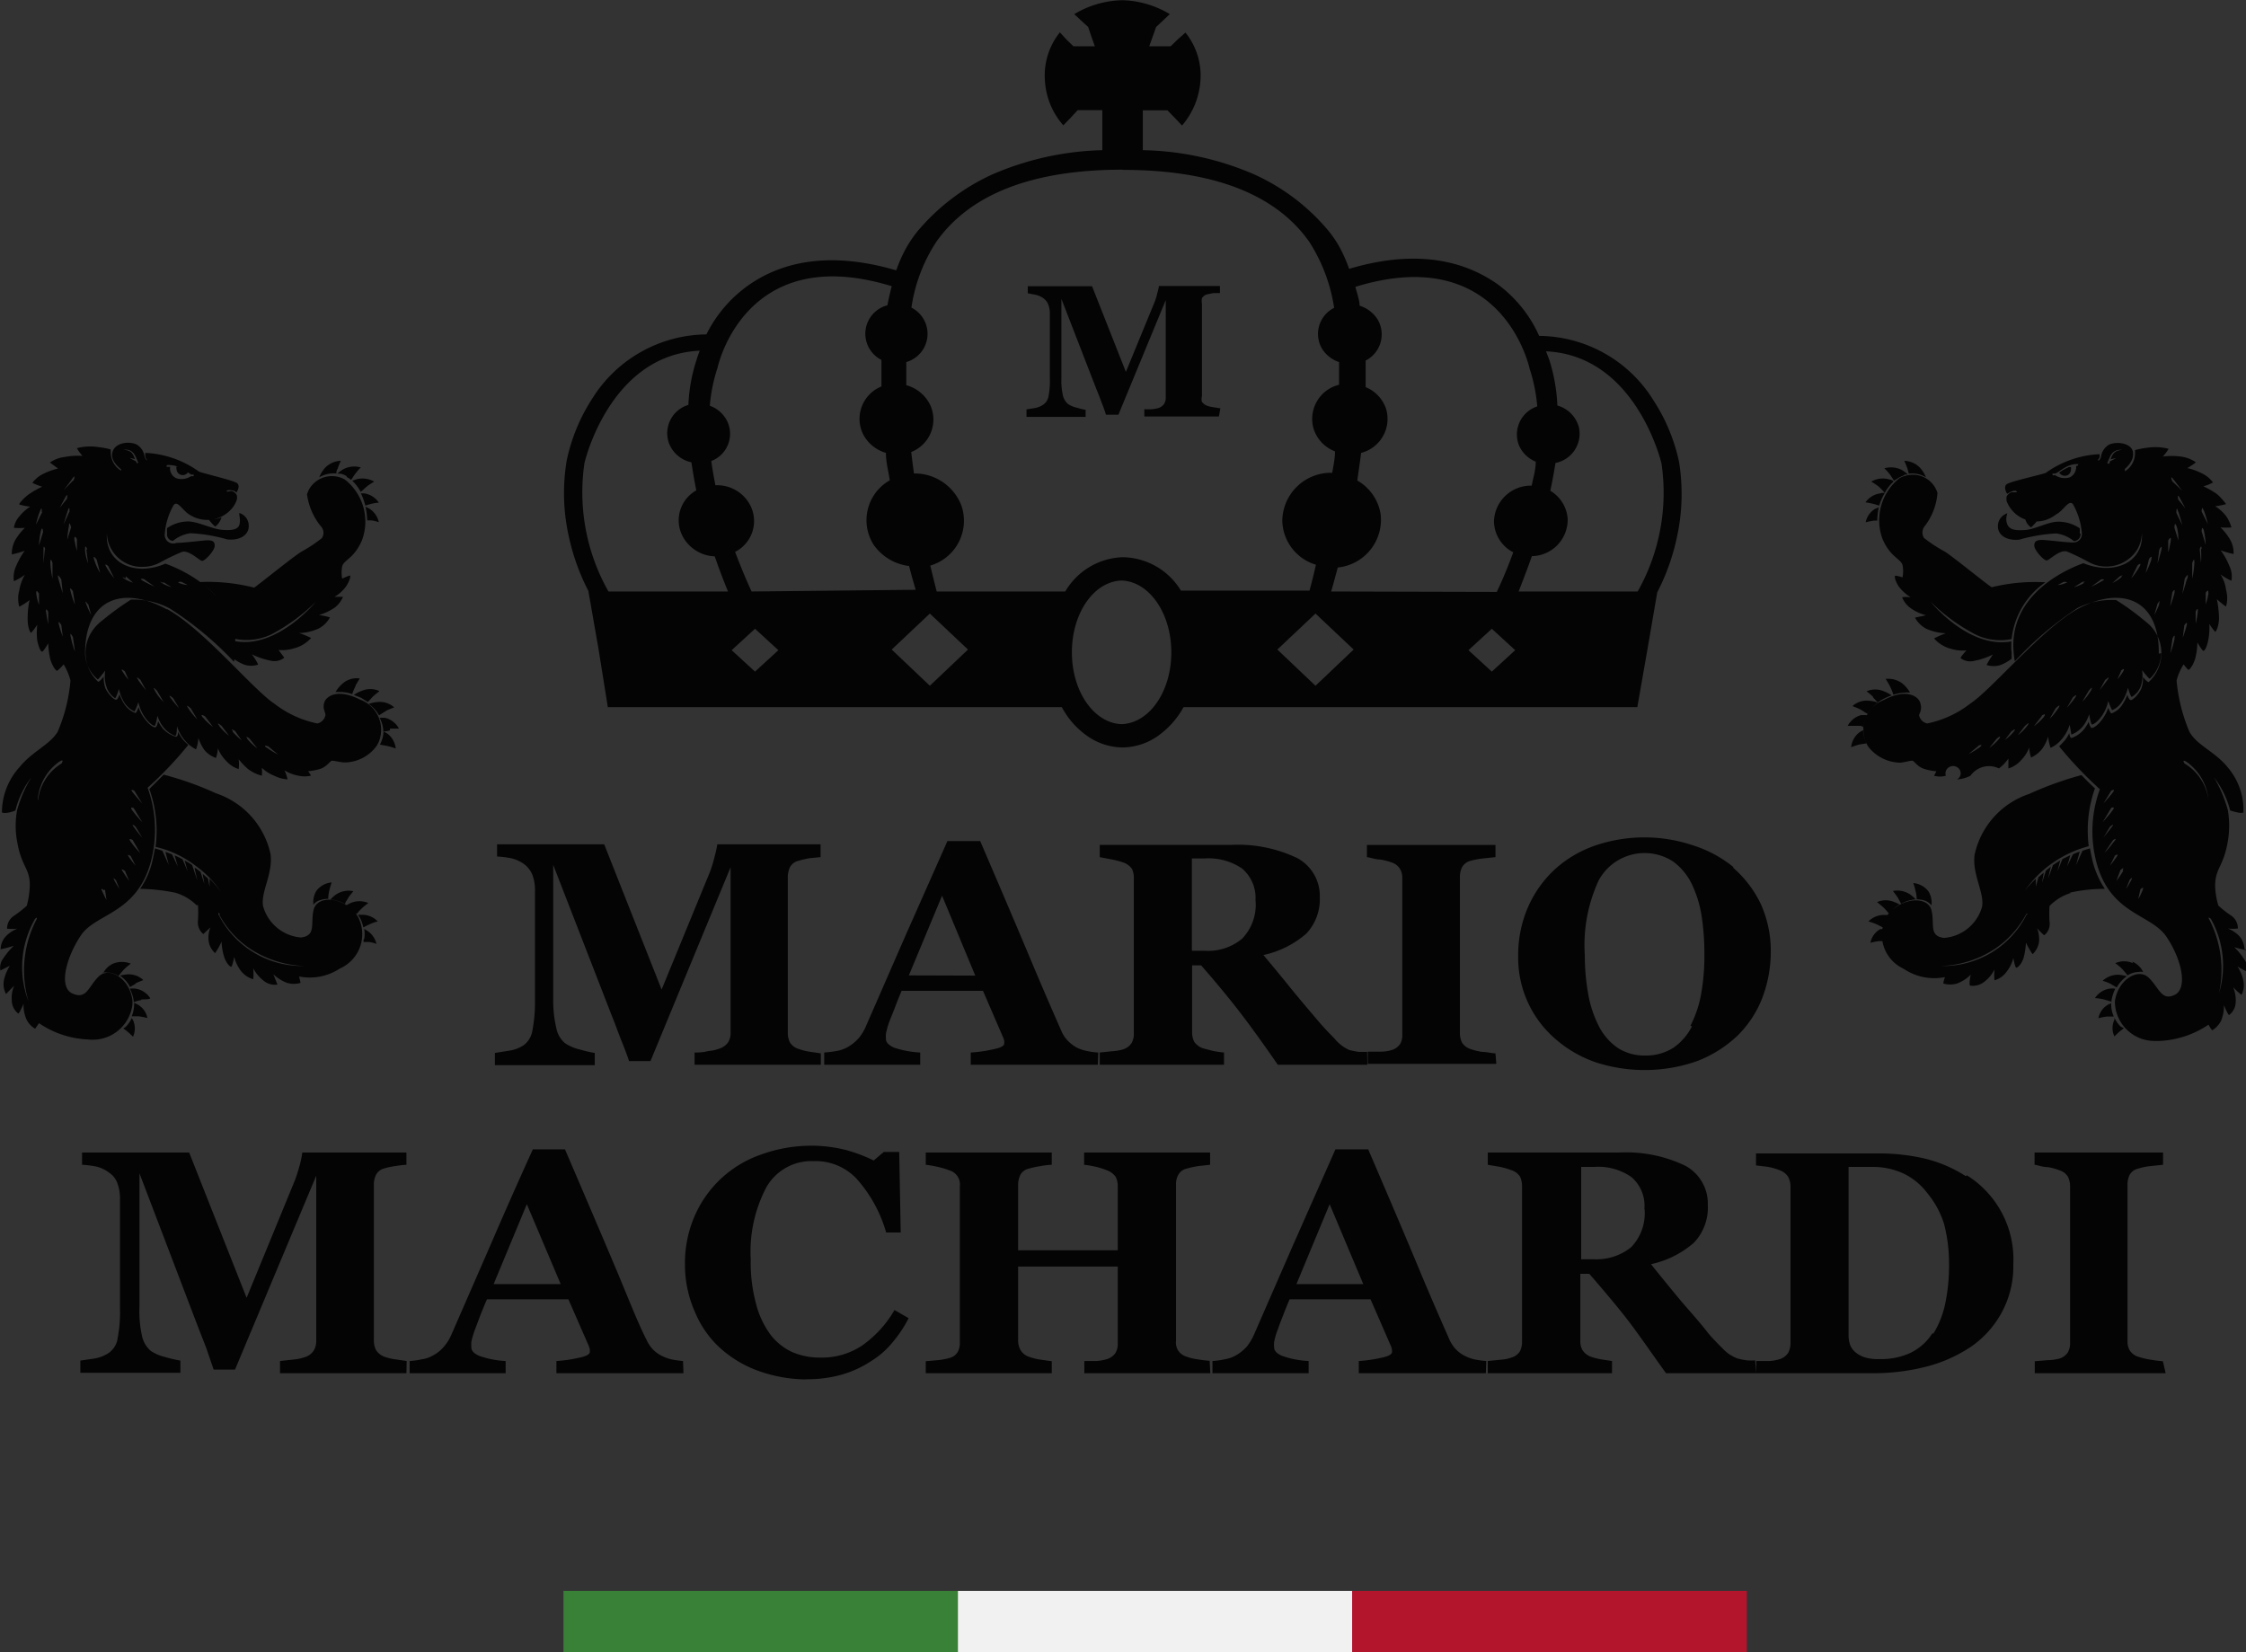 <svg xmlns="http://www.w3.org/2000/svg" viewBox="0 0 104.83 77.13">
  <rect x="0" y="0" width="104.83" height="77.13" fill="#333333" stroke="none"/>
  <title>logo</title>
  <g>
    <path d="M44.76,77.12H26.33V74.25H44.76Z" transform="translate(-0.03 0.01)" style="fill: #388137;fill-rule: evenodd"/>
    <path d="M63.16,77.12H44.74V74.25H63.16Z" transform="translate(-0.03 0.01)" style="fill: #f1f1f1;fill-rule: evenodd"/>
    <path d="M81.56,77.12H63.14V74.25H81.56Z" transform="translate(-0.03 0.01)" style="fill: #b2152c;fill-rule: evenodd"/>
  </g>
  <path d="M56.92,19.43H53.44v-.34a3.29,3.29,0,0,0,.38,0,1.59,1.59,0,0,0,.3-.06.55.55,0,0,0,.24-.18.54.54,0,0,0,.08-.28V14l-2.21,5.35h-.58a5.26,5.26,0,0,0-.2-.56c-.1-.28-.19-.5-.26-.67l-1.62-4.18v3.7a3.17,3.17,0,0,0,.07.81.76.76,0,0,0,.24.4,1.23,1.23,0,0,0,.41.17,2.73,2.73,0,0,0,.41.1v.33H47.94V19.1l.37-.06a1,1,0,0,0,.41-.16.58.58,0,0,0,.25-.4,3.69,3.69,0,0,0,.06-.81v-3a1.2,1.2,0,0,0-.07-.46.68.68,0,0,0-.22-.29,1,1,0,0,0-.37-.17L48,13.68v-.33h3l1.58,4,1.34-3.26a3.06,3.06,0,0,0,.13-.43,1.83,1.83,0,0,0,.07-.32h2.85v.33l-.3,0-.3.06a.4.4,0,0,0-.24.18.75.75,0,0,0,0,.26v4.32a.48.48,0,0,0,0,.26.55.55,0,0,0,.24.18,1.46,1.46,0,0,0,.3.07l.32.05Zm33,2.84a1.34,1.34,0,0,0-.27-.44,1.06,1.06,0,0,0-.74-.33s.09.19.15.37l.06.23a1.24,1.24,0,0,1,.8.17Zm-1-.13.16,0a1.86,1.86,0,0,0-.28-.21,1.11,1.11,0,0,0-.82-.08,2.63,2.63,0,0,1,.27.3c.06.09.13.19.18.28l.21-.13a1.43,1.43,0,0,1,.28-.13Zm-.53.29a.86.86,0,0,0-.21-.07,1.08,1.08,0,0,0-.81.11s.19.11.34.23A2.16,2.16,0,0,1,88,23a1.85,1.85,0,0,1,.4-.52Zm-.6.59a1,1,0,0,0-.69.42,4,4,0,0,1,.41.08l.23.07A2.86,2.86,0,0,1,88,23h-.16Zm-.22.71a.94.94,0,0,0-.46.64,3.07,3.07,0,0,1,.41-.08l.13,0a3.27,3.27,0,0,1,.07-.62l-.16.07Zm.32,19.63-.1,0a.93.93,0,0,0-.46.64s.2-.06.4-.08l.19,0a.43.43,0,0,1,0-.11,1.55,1.55,0,0,1,0-.48Zm.27-.66H88a1,1,0,0,0-.76.3s.21.06.39.14l.28.14a1.53,1.53,0,0,1,.25-.57Zm.54-.48a1.15,1.15,0,0,0-.25-.12,1,1,0,0,0-.81,0s.17.13.31.26a2.91,2.91,0,0,1,.24.27l0,0a2.21,2.21,0,0,1,.46-.4Zm.75-.24a1.55,1.55,0,0,0-.27-.24,1.07,1.07,0,0,0-.8-.16,3.7,3.7,0,0,1,.24.33c.06.11.11.2.14.27a1.64,1.64,0,0,1,.69-.21Zm.73.26a1,1,0,0,0-.14-.64,1,1,0,0,0-.71-.39,3.14,3.14,0,0,1,.11.38,1.58,1.58,0,0,1,.05.38,1.34,1.34,0,0,1,.35.05.69.69,0,0,1,.33.22Zm6.45-.58a7.49,7.49,0,0,1,1.64-.18,4.21,4.21,0,0,1-.54-1.18c-.06-.23-.11-.47-.15-.71l-.35.11-.3.67.17-.63a2.69,2.69,0,0,0-.32.13l-.27.56.15-.52-.37.18-.23.57.13-.51-.34.22-.23.64.13-.57,0,0-.23.19-.18.57.08-.48-.25.22-.12.44,0-.37a4.86,4.86,0,0,0-.53.58,5.29,5.29,0,0,1,3-2.1,5.89,5.89,0,0,1,.29-2.7c-.09-.08-.32-.3-.63-.62a15.75,15.75,0,0,0-2.44.88,3.85,3.85,0,0,0-2.55,2.85c-.11.93.47,1.76.35,2.42a2,2,0,0,1-1.77,1.45c-.73-.08-.43-.66-.59-1.29s-1.26-.65-2,.15a1.74,1.74,0,0,0,.53,2.49l.2.11a2.55,2.55,0,0,0,1.9.37s-.1.28-.07.3a1.12,1.12,0,0,0,.63,0,1.8,1.8,0,0,0,.64-.41S91.9,46,92,46a.87.87,0,0,0,.68-.21,1.55,1.55,0,0,0,.44-.55,2.9,2.9,0,0,0,0,.51,1.07,1.07,0,0,0,.58-.42,1.7,1.7,0,0,0,.3-.62s.08.45.14.45.24-.15.34-.46a3.49,3.49,0,0,0,.11-.71,3.6,3.6,0,0,0,.31.54,1,1,0,0,0,.3-.57,1.42,1.42,0,0,0-.09-.64s.3.33.34.32a.67.67,0,0,0,.24-.63,6,6,0,0,1,0-.73,2.37,2.37,0,0,1,1-.61Zm-2,1a4.35,4.35,0,0,1-4,2.42,4.84,4.84,0,0,0,2.51-.8,4.54,4.54,0,0,0,1.44-1.58c.08-.15.08,0,.08,0Zm10.16,1.63a1,1,0,0,0-.23-.59,1.49,1.49,0,0,0-.55-.37,1.87,1.87,0,0,0,.47,0,.71.71,0,0,0-.31-.6,4.61,4.61,0,0,1-.6-.47,3.53,3.53,0,0,1-.15-.91c0-.85.39-.89.59-2.08a4.32,4.32,0,0,0,0-1.48,6.47,6.47,0,0,0-.64-1.51,4.24,4.24,0,0,1,.75,1.54c.18.06.53.16.62.09A3.06,3.06,0,0,0,104,35.8c-.6-.74-1.41-1-1.78-1.65a8,8,0,0,1-.6-2.39,2.58,2.58,0,0,1,.33-.76,1.78,1.78,0,0,0,.22.26c.06,0,.23-.23.32-.53a3.22,3.22,0,0,0,.1-.75s.22.38.28.39.16-.16.23-.51a3.16,3.16,0,0,0,.05-.75,2.07,2.07,0,0,0,.28.38s.17-.21.17-.67a4.93,4.93,0,0,0-.1-.86s.4.36.43.33a1.4,1.4,0,0,0,0-.76,1.78,1.78,0,0,0-.26-.73,2.62,2.62,0,0,0,.51.3,1.13,1.13,0,0,0-.1-.7,3.2,3.2,0,0,0-.4-.72,4.5,4.5,0,0,0,.6.17,1.24,1.24,0,0,0-.15-.65,2.61,2.61,0,0,0-.46-.59,4.36,4.36,0,0,0,.51,0s-.07-.28-.25-.53a1.87,1.87,0,0,0-.51-.46,2.88,2.88,0,0,0,.51-.1s-.27-.37-.5-.52a4.4,4.4,0,0,0-.56-.31,1.92,1.92,0,0,0,.45-.18,1.4,1.4,0,0,0-.55-.44,2.78,2.78,0,0,0-.65-.23s.41-.24.39-.28a1.61,1.61,0,0,0-.7-.26,3.31,3.31,0,0,0-.83,0,2.42,2.42,0,0,0,.27-.36,2.48,2.48,0,0,0-1-.05,3.82,3.82,0,0,0-.57.11l0,.1a1,1,0,0,1-.47.89l0-.09L98,21.48l-.07,0a.65.65,0,0,0,.1-.15.43.43,0,0,0,0,0,1,1,0,0,1,0-.14,4.66,4.66,0,0,0-2.51.87c-.14.07-1.6.39-1.81.52s0,.46,0,.46.45-.27.45-.07c0,0-.14,0-.24,0a.39.39,0,0,0-.23.19.62.62,0,0,0,0,.23,1.48,1.48,0,0,0,1.86.86A1.66,1.66,0,0,0,96,24c.35-.18.58-.7.78-.48a3.26,3.26,0,0,1,.42,1.38.39.39,0,0,1-.37.41h-.08c-.26,0-.88-.08-1.27-.11s-.51.05-.5.27.46.71.59.68.6-.51.92-.42a10.16,10.16,0,0,1,1,.48,1.71,1.71,0,0,0,2.27-.53,1.62,1.62,0,0,0,.24-.8c.1,1.31-1.23,2-2.73,1.4-.79.28-3.45,1.45-3.26,4.09a4.1,4.1,0,0,0,.06.49A15.7,15.7,0,0,1,97,28.37,3.54,3.54,0,0,1,98.8,28a12,12,0,0,1,1.37,1,1.84,1.84,0,0,1,.29,2.68l-.14.15h0s-.08,0-.27-.24a1.29,1.29,0,0,1-.08.55c-.13.28-.39.53-.49.53h0s-.08,0-.16-.25a2,2,0,0,1-.22.44,1,1,0,0,1-.52.43h0s-.05,0-.15-.26a2,2,0,0,1-.26.51c-.21.29-.41.43-.51.43h0s-.08,0-.14-.29a1.86,1.86,0,0,1-.22.35,1.31,1.31,0,0,1-.59.41h0s-.07,0-.1-.23a1.53,1.53,0,0,1-.26.4l-.21.22a18.23,18.23,0,0,0,1.9,2,5.7,5.7,0,0,0-.14,3.49c.67,2.37,2.53,2.33,3.25,3.4s1,2.41.38,2.71-.73-.35-1.22-.81-1.43.1-1.57,1.11a1.85,1.85,0,0,0,1.85,1.85h.23a4.44,4.44,0,0,0,2.29-.76s.15.27.18.26a1.11,1.11,0,0,0,.41-.45,1.8,1.8,0,0,0,.13-.72s.19.46.24.46a.77.77,0,0,0,.31-.61,1.62,1.62,0,0,0-.12-.69,3.39,3.39,0,0,0,.39.36,1,1,0,0,0,.08-.69,1.9,1.9,0,0,0-.27-.64s.4.25.44.22a.66.66,0,0,0-.13-.56,3,3,0,0,0-.46-.56,4.18,4.18,0,0,0,.61.15Zm-2-19.49s0-.32.1-.06a4,4,0,0,1,.09.68Zm.32,2.86a2.65,2.65,0,0,1-.13.54v-.54s.13-.22.12,0Zm-.22-3.85a4.71,4.71,0,0,1,.19.64l-.29-.58s0-.32.09-.06Zm-.13,1.79a4.92,4.92,0,0,1,0,.67l-.06-.64s.08-.29.09,0Zm-.25,2.93s.12-.25.1,0-.1.58-.1.58Zm-.16-2.26s.11-.34.1,0a4.42,4.42,0,0,1-.1.73ZM97,21.74h-.07a.53.53,0,0,1-.29.53.8.8,0,0,1-.69-.1.27.27,0,0,1-.12,0s0-.07,0-.08a.28.28,0,0,0,.13,0c.07,0,.41-.29.65-.37a1,1,0,0,1,.48-.06s0,0-.06,0Zm-.57,5.47a1.06,1.06,0,0,1-.36.09l.28-.15s.29,0,.08.06Zm.86,0a1.86,1.86,0,0,1-.46.19l.38-.24s.26-.08.07,0Zm.89-.12a5.77,5.77,0,0,1-.55.29l.48-.35s.24,0,.06.06Zm.87-.16a1.88,1.88,0,0,1-.42.27l.33-.3s.24-.12.08,0Zm.84-.49a3.44,3.44,0,0,1-.39.55l.3-.61s.22-.19.09.06ZM98.57,36.9s.22-.12.08.07-.44.52-.44.52Zm0,.8s.2-.08.08.09-.31.39-.48.58Zm-.06.88s.28-.23.06.05l-.36.45Zm.15.62s.26-.17,0,.12a3.72,3.72,0,0,1-.41.48Zm.08.73s.22-.14.08.06-.31.41-.31.41Zm.39.71a4.87,4.87,0,0,1-.32.47L99,40.6s.22-.18.1,0Zm.38.42a4.2,4.2,0,0,1-.25.43l.17-.43s.17-.19.08,0Zm.54.44a2.77,2.77,0,0,1-.22.46l.1-.46s.17-.15.12,0Zm.4-15.41a3.61,3.61,0,0,1-.27.64l.15-.64s.17-.25.11,0Zm.36,2.11a4.52,4.52,0,0,1-.23.5l.15-.53s.17-.26.07,0Zm.11-2.57c-.07.28-.19.66-.19.66l.08-.64s.16-.3.1,0Zm.6-1s0-.35.1-.07.08.65.08.65Zm.18-.76c.11.33.19.64.19.64l-.28-.58s0-.39.08-.06Zm.39,5.31q-.07.28-.18.57l.07-.57s.17-.26.11,0Zm0-2.12c-.1.37-.2.65-.2.65L102,27s.22-.37.12,0Zm-.39-3.75s-.08-.33.07-.08l.26.49Zm-.21-.93c.2.28.4.52.4.52l-.47-.44s-.14-.36.06-.08Zm-.26,2.84s.15-.27.12,0a5.05,5.05,0,0,1-.12.56Zm.3,4.57a4.18,4.18,0,0,1-.2.69l.1-.69s.14-.29.09,0Zm0-2.15a4.92,4.92,0,0,1-.21.65l.1-.65s.15-.24.1,0Zm.47,8s-.18-.26.11-.07a2.45,2.45,0,0,1,1,1.77,2.33,2.33,0,0,0-1.1-1.7Zm1.51,11.07a5.15,5.15,0,0,0-.38-3.83c-.06-.13.09,0,.09,0a4.46,4.46,0,0,1,.27,3.79Zm-9.6-16.32a3.53,3.53,0,0,1,0-.46c-2,.36-3.77-1.85-3.77-1.85a8.69,8.69,0,0,0,2.08,1.52,2.62,2.62,0,0,0,1.7.22,3.7,3.7,0,0,1,1.58-2.65A8.54,8.54,0,0,0,93,27.4c-.08,0-1.9-1.5-2.23-1.68a6.64,6.64,0,0,1-.94-.62.48.48,0,0,1,.05-.57A2.9,2.9,0,0,0,90.46,23,1.2,1.2,0,0,0,89,22.19a1.21,1.21,0,0,0-.3.11,2.51,2.51,0,0,0-.8,2.86c.37.85.84.9.93,1.21a1.56,1.56,0,0,1,0,.57s-.32-.1-.35-.07,0,.25.19.52a2.07,2.07,0,0,0,.54.48,1.34,1.34,0,0,0-.4,0,1.13,1.13,0,0,0,.36.48,2.13,2.13,0,0,0,.76.36l-.52.11a1.27,1.27,0,0,0,.53.52,2.42,2.42,0,0,0,.91.21,4.56,4.56,0,0,0-.55.24,1.58,1.58,0,0,0,.81.49,1.84,1.84,0,0,0,.7.07s-.29.32-.27.36a.73.73,0,0,0,.62.13,3.22,3.22,0,0,0,.89-.3,4.94,4.94,0,0,0-.3.49,1.06,1.06,0,0,0,.66,0,2.11,2.11,0,0,0,.51-.29c0-.11,0-.22,0-.34Zm4.67,16.38v-.06a1.9,1.9,0,0,1,.18-.57,1.27,1.27,0,0,0-.28,0,1,1,0,0,0-.67.44,2.41,2.41,0,0,1,.41.06l.34.1Zm1-1.82a1,1,0,0,0-.82,0s.17.12.31.26a3.88,3.88,0,0,1,.26.31,1,1,0,0,1,.51-.16.57.57,0,0,1,.22,0,1,1,0,0,0-.5-.48Zm-.75,1.13a1.55,1.55,0,0,1,.47-.52,2.29,2.29,0,0,0-.36-.07,1.06,1.06,0,0,0-.77.28s.2.06.38.15l.27.16ZM99,47.9a1.6,1.6,0,0,1-.28-.4l0,.09a.89.89,0,0,0,0,.78,3.37,3.37,0,0,1,.3-.28l.14-.1L99,47.9Zm-.41-1.09-.16.07a.94.94,0,0,0-.46.64,2.76,2.76,0,0,1,.4-.08l.32,0a1.32,1.32,0,0,1-.12-.62Zm1-25.71c-.09-.46-.81-.51-1.13-.35a.78.78,0,0,0-.37.58.45.45,0,0,1-.11.17l.39.14.08-.19h0c.12-.28.21-.47.63-.47-.37.07-.43.16-.54.45l.25-.06a1.61,1.61,0,0,1-.28.15c0,.07-.05.13-.06.16l.69.25s.53-.37.44-.84ZM97.1,24.9a2.11,2.11,0,0,0,0-.25,1.79,1.79,0,0,0-1-.31c-.46,0-1.1.36-1.54.39s-.73,0-.84-.26,0-.49,0-.52a.63.63,0,0,0-.44.61c0,.42.42.68,1,.62A7.74,7.74,0,0,1,96,24.89a1.64,1.64,0,0,1,.83.36.33.33,0,0,0,.31-.35Zm-2.56-.72a1.19,1.19,0,0,0,.08.2.66.66,0,0,0,.21.23,3.39,3.39,0,0,0,.31-.34h0a1.4,1.4,0,0,1-.57-.1Zm1.61-2.12a.3.3,0,0,0,.4.1.29.29,0,0,0,.14-.24.33.33,0,0,0,0-.13H96.6a2.59,2.59,0,0,0-.46.26ZM88.4,32.42a2,2,0,0,1,.55-.1.91.91,0,0,1,.23,0,1.57,1.57,0,0,0-.35-.42,1.1,1.1,0,0,0-.79-.22,3.77,3.77,0,0,1,.2.34,2.75,2.75,0,0,1,.15.36Zm-.94.13.21.23a2.07,2.07,0,0,1,.32-.19,2.33,2.33,0,0,1,.33-.14,1.55,1.55,0,0,0-.36-.19,1,1,0,0,0-.81,0,3.73,3.73,0,0,1,.3.25ZM87,34a1.52,1.52,0,0,1,.17-.63l-.27,0a1,1,0,0,0-.63.5s.22,0,.42,0,.22,0,.3.05Zm.2-.68a1.62,1.62,0,0,1,.48-.53,1.51,1.51,0,0,0-.41-.09,1,1,0,0,0-.78.25s.2.07.38.16l.32.2Zm-.2.75a1.18,1.18,0,0,0-.19.11,1,1,0,0,0-.38.69,3.89,3.89,0,0,1,.39-.13l.33-.05a1.4,1.4,0,0,1-.16-.63Zm13.9-3.59a1.65,1.65,0,0,1-.53,1.19c-.06,0-.36-.4-.36-.4a1.59,1.59,0,0,1-.06.75,1,1,0,0,1-.42.5c-.06,0-.18-.43-.18-.43a2,2,0,0,1-.27.64,1,1,0,0,1-.47.41,3.93,3.93,0,0,1-.18-.43,1.88,1.88,0,0,1-.3.7c-.22.31-.41.4-.46.4s-.13-.48-.13-.48a1.76,1.76,0,0,1-.29.56,1.32,1.32,0,0,1-.54.39s-.08-.46-.08-.46a1.87,1.87,0,0,1-.35.65,1.52,1.52,0,0,1-.54.43,1.93,1.93,0,0,1-.11-.53,2.16,2.16,0,0,1-.28.57,1.42,1.42,0,0,1-.52.41,1.79,1.79,0,0,1-.09-.46,1.75,1.75,0,0,1-.4.61,1.27,1.27,0,0,1-.57.36s0-.46,0-.46a2.13,2.13,0,0,1-.44.46A1.06,1.06,0,0,0,92,36.2a1.56,1.56,0,0,1-.63.17.32.32,0,0,0,.12-.46A.36.36,0,0,0,91,35.8a.34.34,0,0,0-.15.4,1,1,0,0,1-.55,0s.11-.21.11-.21a2.3,2.3,0,0,1-.57-.11c-.3-.09-.47-.36-.54-.38s-.43.09-.59.09a1.92,1.92,0,0,1-1.49-.76,1.49,1.49,0,0,1,.59-2.1l.19-.09c1-.51,1.55-.16,1.65.14s0,.45-.05.59a.49.49,0,0,0,.38.39,4.84,4.84,0,0,0,2-.92c1-.65,3.35-3.49,5-4.41,2-1.1,3.84-.54,3.81,2.07Zm-8.53,4.33-.46.38a3.87,3.87,0,0,0,.55-.34c.16-.15-.1-.05-.1-.05Zm.88-.37-.37.46a2.47,2.47,0,0,0,.47-.44c.11-.19-.11,0-.11,0Zm.69-.35-.33.44a2.67,2.67,0,0,0,.42-.4c.15-.21-.11,0-.11,0Zm.62-.24-.35.46a2.29,2.29,0,0,0,.44-.44c.19-.27-.1,0-.1,0Zm.77-.44-.37.48a2.67,2.67,0,0,0,.46-.43c.16-.24-.1-.06-.1-.06Zm.66-.38-.3.52a3.31,3.31,0,0,0,.41-.5c.17-.28-.12,0-.12,0Zm.78-.47-.27.47a5.58,5.58,0,0,0,.38-.47c.17-.26-.12,0-.12,0Zm.77-.36-.32.54a2.5,2.5,0,0,0,.4-.51c.15-.3-.1,0-.1,0Zm.76-.5-.27.5s.18-.22.36-.47-.1,0-.1,0Zm.73-.39-.17.39a2.76,2.76,0,0,0,.28-.39c.09-.2-.13,0-.13,0ZM15.73,22.1c0-.06,0-.14.06-.23a2.7,2.7,0,0,1,.15-.37,1.06,1.06,0,0,0-.74.33,1.45,1.45,0,0,0-.27.44,1.34,1.34,0,0,1,.79-.18Zm.49.16a1.37,1.37,0,0,1,.2.13c.06-.09.12-.19.19-.28a2.11,2.11,0,0,1,.26-.3,1.09,1.09,0,0,0-.81.08,1.46,1.46,0,0,0-.28.21l.15,0a1.09,1.09,0,0,1,.27.11Zm.65.69.28-.25c.15-.12.34-.22.34-.23a1.09,1.09,0,0,0-.81-.11l-.21.07a1.92,1.92,0,0,1,.39.51Zm0,.06a2.86,2.86,0,0,1,.21.58l.23-.07a2.9,2.9,0,0,1,.4-.07,1,1,0,0,0-.68-.43l-.18,0Zm.22.64a3.4,3.4,0,0,1,.08.63h.13c.2,0,.4.09.41.08a1,1,0,0,0-.46-.64l-.17-.08ZM17,43.84l0,.12h.19c.2,0,.4.09.41.09a1,1,0,0,0-.47-.64l-.1-.06a1.47,1.47,0,0,1,0,.47Zm0-.56a1.67,1.67,0,0,1,.27-.14,2.09,2.09,0,0,1,.39-.14,1,1,0,0,0-.75-.31l-.17,0a1.47,1.47,0,0,1,.24.56Zm-.33-.66,0,.05a1.55,1.55,0,0,1,.24-.27c.14-.14.31-.25.31-.26a1.06,1.06,0,0,0-.82,0l-.24.12a2.11,2.11,0,0,1,.45.39Zm-.53-.44c0-.07.08-.16.14-.27s.24-.31.24-.32a1.06,1.06,0,0,0-.8.15,1.55,1.55,0,0,0-.27.24,1.62,1.62,0,0,1,.67.2ZM15,42a1,1,0,0,1,.35-.05,1.74,1.74,0,0,1,.05-.39,3.94,3.94,0,0,1,.11-.38,1,1,0,0,0-.71.39,1,1,0,0,0-.14.65A.62.62,0,0,1,15,42Zm-5.73.23a6,6,0,0,1,0,.73.7.7,0,0,0,.25.63s.33-.31.33-.31a1.26,1.26,0,0,0-.08.64.91.91,0,0,0,.3.56,2.86,2.86,0,0,0,.3-.54,2.85,2.85,0,0,0,.12.71c.1.31.28.47.33.47s.14-.46.14-.46a1.83,1.83,0,0,0,.3.63,1.13,1.13,0,0,0,.59.41,2.9,2.9,0,0,0,0-.51,1.7,1.7,0,0,0,.45.55.84.84,0,0,0,.68.21s-.19-.48-.19-.48a1.92,1.92,0,0,0,.64.4,1.13,1.13,0,0,0,.63,0s-.07-.3-.07-.3a2.54,2.54,0,0,0,1.9-.37,1.75,1.75,0,0,0,.85-2.41l-.12-.19c-.69-.79-1.79-.79-1.95-.15s.14,1.21-.59,1.3a2,2,0,0,1-1.77-1.46c-.12-.66.46-1.49.35-2.42a3.85,3.85,0,0,0-2.55-2.85,14.74,14.74,0,0,0-2.44-.87L7,36.82a5.77,5.77,0,0,1,.29,2.7,4.86,4.86,0,0,1,1.89.9,4.72,4.72,0,0,1,1.16,1.2A5.78,5.78,0,0,0,9.81,41l0,.38L9.74,41l-.25-.22.08.48-.18-.57-.23-.18-.05,0,.13.58L9,40.37a2.5,2.5,0,0,0-.35-.21l.14.5-.24-.56a3.14,3.14,0,0,0-.37-.18l.15.52-.27-.57-.31-.12.16.62-.3-.67-.35-.11q-.06.36-.15.72a3.77,3.77,0,0,1-.54,1.17,8.86,8.86,0,0,1,1.64.18,2.34,2.34,0,0,1,1,.59Zm1,.47a4.45,4.45,0,0,0,1.44,1.58,4.94,4.94,0,0,0,2.51.8,4.37,4.37,0,0,1-4-2.42s0-.12.07,0ZM.65,44.16a3.56,3.56,0,0,0-.47.57.7.7,0,0,0-.13.56s.44-.22.44-.22a2.13,2.13,0,0,0-.27.64,1,1,0,0,0,.09.68S.69,46,.69,46a1.48,1.48,0,0,0-.11.69.79.79,0,0,0,.3.61c.06,0,.25-.46.25-.46a1.64,1.64,0,0,0,.13.72,1,1,0,0,0,.41.45s.18-.26.18-.26a4.37,4.37,0,0,0,2.28.76,1.87,1.87,0,0,0,2.08-1.62,1.62,1.62,0,0,0,0-.22c-.13-1-1.07-1.57-1.56-1.11s-.56,1.1-1.23.81-.31-1.67.38-2.71,2.59-1,3.26-3.41a5.78,5.78,0,0,0-.14-3.49,17.45,17.45,0,0,0,1.9-2,2.23,2.23,0,0,1-.22-.21,2.11,2.11,0,0,1-.26-.4c0,.21-.06.22-.1.23h0A1.37,1.37,0,0,1,7.63,34a1.86,1.86,0,0,1-.22-.35c-.06.28-.1.28-.14.29h0c-.1,0-.3-.14-.51-.43A1.67,1.67,0,0,1,6.5,33c-.1.26-.13.27-.16.27h0a1.1,1.1,0,0,1-.52-.43,2,2,0,0,1-.21-.44c-.09.24-.13.25-.17.25h0c-.1,0-.36-.26-.49-.53a1.5,1.5,0,0,1-.08-.55c-.19.24-.24.24-.26.24h0a1.83,1.83,0,0,1,0-2.69,1.07,1.07,0,0,1,.16-.14,13.49,13.49,0,0,1,1.37-1,3.62,3.62,0,0,1,1.81.41,15.7,15.7,0,0,1,3,2.49,4.1,4.1,0,0,0,.06-.49c.19-2.64-2.47-3.81-3.26-4.09-1.5.64-2.82-.09-2.73-1.4a1.62,1.62,0,0,0,1.67,1.55,1.72,1.72,0,0,0,.84-.22,10.16,10.16,0,0,1,1-.48c.32-.09.79.39.92.42s.59-.47.6-.69-.1-.3-.5-.26-1,.11-1.28.11A.4.4,0,0,1,7.72,25a.06.06,0,0,1,0-.06,3.12,3.12,0,0,1,.42-1.38c.19-.23.42.29.78.48a1.51,1.51,0,0,0,2-.4,1.3,1.3,0,0,0,.16-.31.46.46,0,0,0,0-.23.39.39,0,0,0-.23-.19c-.1,0-.23.06-.24,0s.39-.07.45.08c0,0,.24-.34,0-.47S9.45,22.07,9.31,22a4.62,4.62,0,0,0-2.5-.87l0,.14s0,0,0,.05a.6.6,0,0,0,.09.15l-.07,0-1.15.4,0,.09a1,1,0,0,1-.48-.89.3.3,0,0,1,0-.1,3.71,3.71,0,0,0-.58-.11,2.43,2.43,0,0,0-1,.05,1.83,1.83,0,0,0,.26.36,3.23,3.23,0,0,0-.82.05,1.52,1.52,0,0,0-.7.26s.38.28.38.28a3.15,3.15,0,0,0-.65.23,1.4,1.4,0,0,0-.55.44,3.66,3.66,0,0,0,.46.18,3.81,3.81,0,0,0-.56.31c-.24.15-.54.48-.51.52a3.06,3.06,0,0,0,.51.1,2,2,0,0,0-.51.46,1,1,0,0,0-.25.53,4.36,4.36,0,0,0,.51,0,2.67,2.67,0,0,0-.46.59,1.35,1.35,0,0,0-.15.65,4.5,4.5,0,0,0,.6-.17,3.65,3.65,0,0,0-.4.72,1.21,1.21,0,0,0-.1.7,2.62,2.62,0,0,0,.51-.3,2.13,2.13,0,0,0-.26.73,1.4,1.4,0,0,0,0,.76A2.88,2.88,0,0,0,1.41,28a4.12,4.12,0,0,0-.09.86c0,.46.13.67.16.67a2.72,2.72,0,0,0,.29-.38,3.15,3.15,0,0,0,0,.75c.08.35.17.52.23.51s.28-.39.28-.39a3.86,3.86,0,0,0,.1.75c.09.3.26.55.32.53A1.86,1.86,0,0,0,3,31a2.92,2.92,0,0,1,.32.75,7.7,7.7,0,0,1-.6,2.4c-.37.61-1.18.91-1.78,1.65a3.16,3.16,0,0,0-.82,2.11c.1.07.44,0,.63-.09a4.22,4.22,0,0,1,.74-1.54A6,6,0,0,0,.83,37.8a4,4,0,0,0,0,1.47c.2,1.2.61,1.24.59,2.09a4.1,4.1,0,0,1-.14.91,5.39,5.39,0,0,1-.6.47.71.71,0,0,0-.32.6,2.57,2.57,0,0,0,.48,0,1.49,1.49,0,0,0-.55.37.89.89,0,0,0-.23.59,4.44,4.44,0,0,0,.6-.16Zm1.2-18.71a3.84,3.84,0,0,1,.09-.68c.08-.27.1.05.1.05Zm0,2.23v.54a2.37,2.37,0,0,1-.13-.54c0-.22.11,0,.11,0ZM2,23.89l-.29.59a3.38,3.38,0,0,1,.19-.64c.1-.27.08.05.08.05Zm.12,1.76-.06.64q0-.33,0-.66c0-.27.08,0,.08,0Zm.16,3.48s-.07-.33-.1-.58.1,0,.1,0ZM2.48,27a4.42,4.42,0,0,1-.1-.73c0-.34.1,0,.1,0ZM7.82,21.7a1.29,1.29,0,0,1,.48.06,7.21,7.21,0,0,1,.65.38h.12s0,.07,0,.08l-.13,0a.79.79,0,0,1-.69.09.51.51,0,0,1-.28-.53H7.87s-.08,0-.07,0Zm.7,5.46.27.14a1.55,1.55,0,0,1-.36-.08c-.22-.09.08-.07.08-.07Zm-.87,0,.39.24a1.73,1.73,0,0,1-.46-.2c-.2-.13.06,0,.06,0Zm-.9-.14.49.35a5.85,5.85,0,0,1-.56-.28c-.19-.12.06-.07.06-.07Zm-.85-.13.34.3A2,2,0,0,1,5.82,27c-.18-.16.07,0,.07,0Zm-.84-.51.3.6A3.63,3.63,0,0,1,5,26.47c-.15-.25.08-.06.08-.06ZM6.67,37.5s-.3-.34-.45-.53.08-.07.08-.07Zm0,.87a6.57,6.57,0,0,1-.48-.57c-.12-.18.08-.09.08-.09Zm0,.72s-.16-.18-.37-.46.06-.05.06-.05Zm-.1.71a3.72,3.72,0,0,1-.41-.48c-.21-.28.06-.12.06-.12Zm-.21.6A5.09,5.09,0,0,1,6.05,40c-.14-.2.08-.05.08-.05Zm-.51.21.21.5c-.11-.15-.22-.31-.32-.47s.11,0,.11,0Zm-.41.46.17.42s-.16-.24-.25-.42.07,0,.07,0Zm-.51.44L5,42c-.08-.15-.15-.3-.22-.45s.11,0,.11,0ZM4.54,26.1l.16.63a3,3,0,0,1-.28-.63c-.07-.26.11,0,.11,0Zm-.4,2.07.15.53a4.52,4.52,0,0,1-.23-.5c-.11-.29.07,0,.07,0Zm-.08-2.52.08.64S4,25.91,4,25.63s.1,0,.1,0Zm-.89-.47a4.85,4.85,0,0,1,.08-.65c0-.28.1.07.1.07Zm.09-1.29L3,24.47s.08-.3.19-.63.08.05.08.05Zm-.37,5.26.07.56a5.22,5.22,0,0,1-.18-.56c-.07-.27.1,0,.1,0Zm0-2.13.07.66s-.1-.29-.2-.66.12,0,.12,0Zm-.07-3.33.26-.49c.15-.26.07.08.07.08Zm.61-1.26L3,22.87s.2-.25.4-.53.06.08.06.08Zm.19,3.28a5.41,5.41,0,0,1-.12-.55c0-.25.12,0,.12,0Zm-.19,4,.1.7a4.29,4.29,0,0,1-.2-.7c-.06-.29.09,0,.09,0Zm0-2.14.1.64a3.69,3.69,0,0,1-.21-.64c-.07-.25.1,0,.1,0ZM1.79,37.33a2.4,2.4,0,0,1,1-1.78c.28-.18.11.08.11.08a2.31,2.31,0,0,0-1.09,1.69ZM1.65,42.9s.14-.16.09,0a5.11,5.11,0,0,0-.38,3.83,4.48,4.48,0,0,1,.28-3.8Zm9.26-12.18a2.16,2.16,0,0,0,.51.29,1,1,0,0,0,.66,0,2.41,2.41,0,0,0-.3-.48,3.46,3.46,0,0,0,.89.3.74.74,0,0,0,.63-.14s-.27-.36-.27-.36a1.82,1.82,0,0,0,.7-.07,1.61,1.61,0,0,0,.82-.49,3.88,3.88,0,0,0-.56-.23,2.33,2.33,0,0,0,.91-.21,1.27,1.27,0,0,0,.53-.52,3,3,0,0,0-.52-.11,2.53,2.53,0,0,0,.76-.36,1.28,1.28,0,0,0,.37-.49h-.4a1.71,1.71,0,0,0,.53-.47c.19-.28.23-.5.2-.52S16,27,16,27a1.57,1.57,0,0,1,0-.57c.08-.31.55-.36.92-1.21a2.49,2.49,0,0,0-.8-2.85,1.23,1.23,0,0,0-1.64.42,1.18,1.18,0,0,0-.12.28A3,3,0,0,0,15,24.55a.44.44,0,0,1,.05.56,6.54,6.54,0,0,1-.93.62c-.33.18-2.15,1.66-2.23,1.69a8.65,8.65,0,0,0-2.53-.26A3.73,3.73,0,0,1,11,29.81a2.7,2.7,0,0,0,1.7-.21,8.73,8.73,0,0,0,2.08-1.53s-1.8,2.21-3.77,1.85a3.69,3.69,0,0,1,0,.47C10.94,30.49,10.93,30.6,10.91,30.72ZM6.63,46.64c.19,0,.41,0,.41-.06a1,1,0,0,0-.67-.44,1.27,1.27,0,0,0-.28,0,1.93,1.93,0,0,1,.18.56v.07a2,2,0,0,1,.35-.1Zm-1.8-1.25a.85.85,0,0,1,.23,0,.9.9,0,0,1,.5.16,3.88,3.88,0,0,1,.26-.31c.14-.14.31-.26.31-.27a1.11,1.11,0,0,0-.82,0,1,1,0,0,0-.48.47Zm1.51.51a3.75,3.75,0,0,1,.38-.16A1,1,0,0,0,6,45.47a2.2,2.2,0,0,0-.37.06,1.49,1.49,0,0,1,.47.53l.28-.16ZM5.79,48l.15.11c.15.12.29.27.3.27a.94.94,0,0,0,0-.77l-.06-.1a1.42,1.42,0,0,1-.28.41L5.78,48Zm.4-.57.31,0a3.07,3.07,0,0,1,.41.08.93.93,0,0,0-.47-.64l-.15-.07a1.48,1.48,0,0,1-.11.62ZM5.73,21.92l.69-.25s0-.09-.06-.16a1.61,1.61,0,0,1-.28-.15l.25.06c-.11-.29-.16-.38-.54-.45.43,0,.51.19.63.47h0l.08.19.39-.14a.62.62,0,0,1-.11-.17.78.78,0,0,0-.37-.58c-.32-.16-1-.11-1.13.35s.44.83.44.83ZM8.1,25.24a1.65,1.65,0,0,1,.82-.36,7.55,7.55,0,0,1,1.72.29c.58.06,1-.2,1-.62a.62.62,0,0,0-.43-.61c-.05,0,.06.26,0,.52s-.38.3-.83.26-1.08-.37-1.55-.39a1.76,1.76,0,0,0-1,.31,1.06,1.06,0,0,0,0,.25.3.3,0,0,0,.31.35Zm1.67-1h0a2.35,2.35,0,0,0,.3.33.66.66,0,0,0,.21-.23.72.72,0,0,0,.09-.2,1.65,1.65,0,0,1-.58.1Zm-1.5-2.48h0a.22.22,0,0,0,0,.13.29.29,0,0,0,.53.15,1.89,1.89,0,0,0-.46-.26ZM16.62,32c.09-.17.21-.34.2-.34a1,1,0,0,0-.78.22,1.69,1.69,0,0,0-.35.41l.22,0a1.78,1.78,0,0,1,.56.1,1.94,1.94,0,0,1,.15-.36Zm1.1.24a1,1,0,0,0-.81,0,1.24,1.24,0,0,0-.36.19l.33.13.32.2.21-.23a3,3,0,0,1,.31-.26ZM18.23,34c.2,0,.41,0,.42,0a1,1,0,0,0-.63-.5,1.26,1.26,0,0,0-.27,0,1.34,1.34,0,0,1,.12.3,1.26,1.26,0,0,1,.05.33c.07,0,.18,0,.31-.05Zm-.18-.83c.17-.09.37-.15.38-.16a1,1,0,0,0-.78-.25,1.51,1.51,0,0,0-.41.09,1.62,1.62,0,0,1,.48.53l.32-.2Zm-.28,1.58.33.06a3.14,3.14,0,0,1,.4.12,1,1,0,0,0-.38-.69l-.19-.11a1.37,1.37,0,0,1-.17.62ZM7.84,28.43c1.68.92,4,3.75,5,4.41a4.87,4.87,0,0,0,2,.92.49.49,0,0,0,.38-.39c0-.15-.15-.3-.05-.6s.64-.64,1.65-.13a1.5,1.5,0,0,1,.88,2,1.62,1.62,0,0,1-.1.18,1.87,1.87,0,0,1-1.49.76c-.16,0-.51-.09-.59-.08s-.24.28-.54.38a2.87,2.87,0,0,1-.57.11s.15.19.12.21a1.32,1.32,0,0,1-.56,0,1.88,1.88,0,0,1-.66-.25,1.88,1.88,0,0,1,.14.42,1.63,1.63,0,0,1-.62-.17,1.85,1.85,0,0,1-.58-.37,1.5,1.5,0,0,1,0,.37,1.9,1.9,0,0,1-.64-.31,3.19,3.19,0,0,1-.44-.46,1.77,1.77,0,0,1,0,.46,1.28,1.28,0,0,1-.57-.37,1.71,1.71,0,0,1-.4-.6,1.8,1.8,0,0,1-.09.45A1.24,1.24,0,0,1,9.57,35a2.26,2.26,0,0,1-.28-.56,2,2,0,0,1-.11.53,1.66,1.66,0,0,1-.54-.44,2,2,0,0,1-.35-.64s0,.44-.08.45a1.23,1.23,0,0,1-.54-.39,1.61,1.61,0,0,1-.29-.55s-.08.46-.13.47-.24-.09-.46-.4a2,2,0,0,1-.3-.7,3.25,3.25,0,0,1-.18.43,1.15,1.15,0,0,1-.47-.4,2.16,2.16,0,0,1-.26-.65s-.13.43-.18.43A1,1,0,0,1,5,32.05a1.63,1.63,0,0,1-.06-.76s-.3.41-.35.41A1.65,1.65,0,0,1,4,30.5c0-2.61,1.8-3.17,3.81-2.07Zm4.63,6.45a3.71,3.71,0,0,0,.54.33l-.46-.38s-.27-.1-.09.06Zm-.9-.4a2.43,2.43,0,0,0,.47.44l-.37-.46s-.22-.16-.1,0Zm-.68-.33a4,4,0,0,0,.42.4L11,34.11s-.26-.16-.1,0Zm-.62-.26a2.34,2.34,0,0,0,.45.44l-.35-.46s-.3-.24-.1,0Zm-.76-.4a2.69,2.69,0,0,0,.46.43l-.37-.49s-.28-.18-.1.06Zm-.68-.42a3.31,3.31,0,0,0,.41.5l-.31-.52s-.29-.25-.11,0ZM8,32.58a5.71,5.71,0,0,0,.39.47l-.28-.47s-.29-.25-.11,0Zm-.73-.33a2.2,2.2,0,0,0,.4.51l-.32-.54s-.26-.26-.09,0Zm-.78-.5c.18.25.36.47.36.47l-.27-.5s-.27-.23-.1,0Zm-.74-.42a2.14,2.14,0,0,0,.28.39l-.17-.39s-.23-.19-.12,0ZM52.42,0a4.53,4.53,0,0,0-2.25.65l.32.3.33.3.15.45.16.45h-1l-.33-.32L49.5,1.5a3.2,3.2,0,0,0-.7,2.24,3.45,3.45,0,0,0,.86,2.1L50,5.49l.33-.36h1.15V7a13.72,13.72,0,0,0-5.13,1.13,9.94,9.94,0,0,0-3.49,2.65,5.75,5.75,0,0,0-.56.83,7,7,0,0,0-.44,1c-3.4-1-5.61-.25-7,.77A6.17,6.17,0,0,0,33,15.6a6.35,6.35,0,0,0-5.33,3,8.5,8.5,0,0,0-1.19,2.89,9.24,9.24,0,0,0,.11,3.59,10.17,10.17,0,0,0,.9,2.49l.47,2.68L28.4,33H49.59a3.84,3.84,0,0,0,1.21,1.36,2.92,2.92,0,0,0,1.63.52h0a2.92,2.92,0,0,0,1.62-.52A4,4,0,0,0,55.27,33H76.45l.47-2.68.46-2.68a10.17,10.17,0,0,0,.9-2.49,9.43,9.43,0,0,0,.12-3.59,8.52,8.52,0,0,0-1.2-2.89,6.33,6.33,0,0,0-5.33-3A6.05,6.05,0,0,0,70,13.31c-1.37-1-3.59-1.79-7-.77a7,7,0,0,0-.44-1,5.1,5.1,0,0,0-.57-.83A9.71,9.71,0,0,0,58.5,8.1,13.67,13.67,0,0,0,53.37,7V5.14h1.15l.34.35.34.36a3.59,3.59,0,0,0,.86-2.1,3.2,3.2,0,0,0-.7-2.24L55,1.83l-.33.32h-1l.16-.45.16-.45.32-.3.32-.3A4.53,4.53,0,0,0,52.44,0m0,7.92c4.2,0,7.13,1.13,8.7,3.36a7.86,7.86,0,0,1,1.16,3.08,1.36,1.36,0,0,0-.57,1.9,1.48,1.48,0,0,0,.8.63c0,.35,0,.71,0,1.06A1.64,1.64,0,0,0,61.34,20a1.67,1.67,0,0,0,1,1.06c0,.35-.08.69-.13,1h0a2.27,2.27,0,0,0-2.33,2.21,2.19,2.19,0,0,0,1.57,2.08c-.12.54-.23.95-.3,1.21h-6A3.23,3.23,0,0,0,52.43,26v1.09h0V26a3.23,3.23,0,0,0-2.68,1.6h-6c-.07-.26-.17-.68-.3-1.21a2.18,2.18,0,0,0,1.45-2.81,2.34,2.34,0,0,0-2.21-1.49h0c-.05-.33-.09-.68-.13-1a1.63,1.63,0,0,0,.89-2.19,1.75,1.75,0,0,0-1.12-.93V16.89a1.37,1.37,0,0,0,.24-2.54,7.61,7.61,0,0,1,1.16-3.07c1.58-2.24,4.5-3.37,8.7-3.37m-24,19.69a9.38,9.38,0,0,1-1.12-6s1.16-5.05,5.38-5.24c-.05.13-.1.26-.14.4a7.77,7.77,0,0,0-.39,2.13,1.38,1.38,0,0,0-.91,1.78,1.44,1.44,0,0,0,1.05.9c.07.44.14.88.23,1.31A1.6,1.6,0,0,0,32,25.2a1.77,1.77,0,0,0,1.39.76c.23.67.45,1.23.62,1.64Zm6.84,3.74-1.09-1,1.09-1,1.09,1Zm-.16-3.74c-.15-.32-.45-1-.77-1.85A1.61,1.61,0,0,0,35,23.49a1.74,1.74,0,0,0-1.53-.85h-.05c-.07-.37-.14-.74-.19-1.13a1.36,1.36,0,0,0,.75-1.84,1.43,1.43,0,0,0-.82-.74,7.62,7.62,0,0,1,.36-1.77s1.24-5.93,8.13-3.81c-.06.23-.16.65-.2.89a1.37,1.37,0,0,0-.28,2.55c0,.41,0,.83,0,1.24a1.63,1.63,0,0,0-.87,2.2,1.74,1.74,0,0,0,1.08.9c0,.45.12.88.18,1.28a2.14,2.14,0,0,0-.76,3,2.36,2.36,0,0,0,1.66,1c.11.43.22.81.31,1.11ZM43.43,32l-1.78-1.69,1.78-1.68,1.78,1.68Zm9-4.91c1.26.08,2.27,1.54,2.27,3.35s-1,3.27-2.27,3.35h-.1c-1.26-.08-2.27-1.54-2.27-3.35s1-3.27,2.27-3.35Zm9,4.91-1.78-1.69,1.78-1.68,1.78,1.68Zm.73-4.4c.09-.3.19-.68.31-1.12a2.24,2.24,0,0,0,2-2.49,2.21,2.21,0,0,0-1.09-1.57q.09-.62.18-1.29a1.64,1.64,0,0,0,1.16-2.07,1.68,1.68,0,0,0-.95-1c0-.41,0-.83,0-1.24a1.37,1.37,0,0,0,.57-1.9,1.52,1.52,0,0,0-.85-.66c0-.24-.14-.65-.2-.88,6.89-2.12,8.13,3.81,8.13,3.81a7.62,7.62,0,0,1,.36,1.77,1.38,1.38,0,0,0-.86,1.8,1.44,1.44,0,0,0,.79.78c0,.38-.12.76-.19,1.12h0a1.72,1.72,0,0,0-1.76,1.66,1.65,1.65,0,0,0,.9,1.45c-.32.88-.62,1.54-.77,1.85Zm7.5,3.74-1.09-1,1.09-1,1.09,1Zm6.83-3.74H70.91c.16-.41.39-1,.62-1.65a1.7,1.7,0,0,0,1.67-1.73,1.65,1.65,0,0,0-.81-1.32c.09-.42.17-.86.24-1.3a1.39,1.39,0,0,0,1.09-1.68,1.44,1.44,0,0,0-1-1,8.22,8.22,0,0,0-.38-2.14l-.15-.39c4.22.19,5.39,5.24,5.39,5.24a9.38,9.38,0,0,1-1.13,6ZM38.34,49.69H32.45v-.57c.17,0,.38,0,.64-.07a1.79,1.79,0,0,0,.51-.11.81.81,0,0,0,.41-.29.84.84,0,0,0,.12-.48v-7.7l-3.74,9.05h-1c-.05-.16-.16-.47-.35-.94s-.32-.86-.44-1.14l-2.75-7.08v6.27A5.7,5.7,0,0,0,26,48a1.2,1.2,0,0,0,.41.69,2.11,2.11,0,0,0,.69.29,5,5,0,0,0,.69.16v.57H23.13v-.57l.63-.1a1.7,1.7,0,0,0,.71-.26,1.06,1.06,0,0,0,.41-.69A7,7,0,0,0,25,46.71v-5.1a2.06,2.06,0,0,0-.12-.78,1.18,1.18,0,0,0-.37-.49,1.65,1.65,0,0,0-.63-.29,4.81,4.81,0,0,0-.65-.08V39.4h5l2.68,6.78,2.26-5.5a6.14,6.14,0,0,0,.22-.73,4.88,4.88,0,0,0,.12-.55h4.82V40l-.52.05a4.7,4.7,0,0,0-.51.12.61.61,0,0,0-.4.3,1.14,1.14,0,0,0-.1.45v7.29a1,1,0,0,0,.1.44.72.72,0,0,0,.4.3,2.83,2.83,0,0,0,.5.13l.54.08Zm12.93,0H45.34v-.57a6.3,6.3,0,0,0,1-.14c.37-.07.56-.16.56-.28a.57.57,0,0,0,0-.13.8.8,0,0,0-.07-.2l-.92-2.13H42.11c-.08.2-.18.43-.28.7s-.2.5-.28.71a4,4,0,0,0-.17.59,2,2,0,0,0,0,.25c0,.15.12.28.37.4a4.61,4.61,0,0,0,1.23.23v.57H38.5v-.57a5.22,5.22,0,0,0,.57-.07,1.64,1.64,0,0,0,.5-.17,2.09,2.09,0,0,0,.54-.43,2.34,2.34,0,0,0,.36-.61l1.78-4.08,2-4.51h1.53q1.5,3.49,2.35,5.52c.57,1.36,1.06,2.48,1.45,3.37a1.53,1.53,0,0,0,.26.4,1.79,1.79,0,0,0,.43.34,1.85,1.85,0,0,0,.5.17,3,3,0,0,0,.52.07Zm-5.72-4.16L44,41.8l-1.55,3.72Zm18.3,4.16H59.67q-1.08-1.56-1.8-2.49c-.48-.62-1.07-1.34-1.78-2.15h-.42v3.12a1,1,0,0,0,.1.45.81.81,0,0,0,.4.3l.45.12a4.72,4.72,0,0,0,.54.08v.57h-5.8v-.57l.58-.06a2.27,2.27,0,0,0,.52-.09.73.73,0,0,0,.39-.3.87.87,0,0,0,.1-.45V41a1,1,0,0,0-.08-.44.81.81,0,0,0-.41-.31,3.8,3.8,0,0,0-.58-.15l-.52-.1v-.57h6.1a6.42,6.42,0,0,1,3.11.61,2,2,0,0,1,1.06,1.83A2.34,2.34,0,0,1,61,43.57a4.51,4.51,0,0,1-2,1c.35.42.76.91,1.22,1.48s.94,1.13,1.44,1.72c.16.18.38.42.65.69A1.91,1.91,0,0,0,63,49a3.58,3.58,0,0,0,.45.09l.39,0ZM58.63,42A1.79,1.79,0,0,0,58,40.53a2.78,2.78,0,0,0-1.73-.47h-.61v4.31h.59A2.48,2.48,0,0,0,58,43.81,2.28,2.28,0,0,0,58.63,42Zm11.24,7.65h-6v-.57l.61,0A1.77,1.77,0,0,0,65,49a.72.72,0,0,0,.38-.28.8.8,0,0,0,.1-.45V41a.84.84,0,0,0-.1-.44.72.72,0,0,0-.39-.31,3.29,3.29,0,0,0-.54-.14c-.21,0-.41-.08-.62-.11v-.57h6V40l-.57.06a3.84,3.84,0,0,0-.59.11.64.64,0,0,0-.4.3,1,1,0,0,0-.1.45v7.29a1,1,0,0,0,.1.45.76.76,0,0,0,.4.3,3.16,3.16,0,0,0,.53.13c.21,0,.42.06.63.07Zm11.06-9.15a5.22,5.22,0,0,1,1.28,1.68,5.33,5.33,0,0,1,.47,2.26,6.06,6.06,0,0,1-.4,2.14,5,5,0,0,1-1.15,1.75,5.72,5.72,0,0,1-1.86,1.18,7.38,7.38,0,0,1-4.78.06,5.67,5.67,0,0,1-1.86-1.08,5,5,0,0,1-1.74-3.87,5.61,5.61,0,0,1,.46-2.29,5.29,5.29,0,0,1,1.25-1.76,5.41,5.41,0,0,1,1.88-1.11,7.11,7.11,0,0,1,4.6,0,5.65,5.65,0,0,1,1.85,1Zm-2,7.37a5.24,5.24,0,0,0,.5-1.49,10.08,10.08,0,0,0,.15-1.9,11.32,11.32,0,0,0-.13-1.74A5.38,5.38,0,0,0,79,41.27a2.87,2.87,0,0,0-.87-1.06,2.44,2.44,0,0,0-3.47.85A7.17,7.17,0,0,0,74,44.58a10.09,10.09,0,0,0,.16,1.82,5.3,5.3,0,0,0,.5,1.5,2.73,2.73,0,0,0,.87,1,2.28,2.28,0,0,0,1.3.36,2.36,2.36,0,0,0,1.3-.36,2.7,2.7,0,0,0,.87-1ZM19,64.09h-5.9v-.57l.64-.07a2.29,2.29,0,0,0,.52-.11.78.78,0,0,0,.41-.3.88.88,0,0,0,.12-.48V54.87L11,63.92h-1c-.05-.16-.16-.47-.34-1l-.44-1.13L6.54,54.76V61a5.22,5.22,0,0,0,.12,1.36,1.26,1.26,0,0,0,.41.69,2.11,2.11,0,0,0,.69.29,5.73,5.73,0,0,0,.69.16v.57H3.78v-.57l.62-.09a1.75,1.75,0,0,0,.71-.27,1,1,0,0,0,.41-.68,6.43,6.43,0,0,0,.11-1.38V56a2.09,2.09,0,0,0-.12-.78,1,1,0,0,0-.37-.48,1.6,1.6,0,0,0-.63-.3,4.62,4.62,0,0,0-.65-.08v-.57h5l2.68,6.78,2.26-5.5c.09-.24.16-.48.23-.73a4.86,4.86,0,0,0,.11-.55H19v.57a4.43,4.43,0,0,0-.51.06,3,3,0,0,0-.52.11.59.59,0,0,0-.39.3,1,1,0,0,0-.1.45v7.29a1,1,0,0,0,.1.44.8.8,0,0,0,.39.31,2.27,2.27,0,0,0,.5.12l.54.08Zm12.93,0H26v-.57a6.3,6.3,0,0,0,1-.14c.37-.07.56-.17.56-.28s0-.09,0-.13a1.18,1.18,0,0,0-.07-.2l-.93-2.13H22.76c-.09.19-.18.43-.29.69l-.27.72a3.86,3.86,0,0,0-.17.58,2.28,2.28,0,0,0,0,.26c0,.15.12.28.37.39a4.26,4.26,0,0,0,1.23.24v.57H19.15v-.57a3.72,3.72,0,0,0,.57-.08,1.41,1.41,0,0,0,.5-.17,1.7,1.7,0,0,0,.53-.42,2.26,2.26,0,0,0,.37-.61l1.78-4.08c.59-1.37,1.25-2.87,2-4.52H26.4c1,2.33,1.79,4.18,2.36,5.53s1,2.48,1.45,3.37a1.62,1.62,0,0,0,.25.39,1.48,1.48,0,0,0,.44.34,2,2,0,0,0,.5.18,4.46,4.46,0,0,0,.51.07ZM26.2,59.93,24.62,56.2l-1.55,3.73Zm11.52,4.45A6.79,6.79,0,0,1,35.48,64a5.37,5.37,0,0,1-1.82-1.07,4.65,4.65,0,0,1-1.19-1.69A5.42,5.42,0,0,1,32,59a5.5,5.5,0,0,1,.44-2.22,5.24,5.24,0,0,1,3.12-2.9,6.86,6.86,0,0,1,2.34-.41,6.55,6.55,0,0,1,1.65.21,7.42,7.42,0,0,1,1.26.48l.47-.4H42l.07,3.76h-.68A6.4,6.4,0,0,0,40,55a2.63,2.63,0,0,0-2-.81,2.42,2.42,0,0,0-2.19,1.2,6.44,6.44,0,0,0-.74,3.38,7.39,7.39,0,0,0,.25,2.09A4.16,4.16,0,0,0,36,62.3a2.7,2.7,0,0,0,1,.8,3.24,3.24,0,0,0,1.34.26,3.38,3.38,0,0,0,1.91-.55,5.2,5.2,0,0,0,1.53-1.67l.66.38a5.81,5.81,0,0,1-.76,1.14,4,4,0,0,1-1,.87,5,5,0,0,1-1.34.62,5.91,5.91,0,0,1-1.73.22Zm18.8-.29H50.64v-.57l.56,0a2.1,2.1,0,0,0,.5-.09.75.75,0,0,0,.39-.28.83.83,0,0,0,.11-.46V59.11H47.55v3.46a.89.89,0,0,0,.12.45.72.72,0,0,0,.38.3,2.83,2.83,0,0,0,.5.13l.57.08v.56H43.24v-.56l.56-.05a3,3,0,0,0,.54-.1.62.62,0,0,0,.39-.28.91.91,0,0,0,.1-.46V55.35a.68.68,0,0,0-.49-.73,3.54,3.54,0,0,0-.58-.17,4.71,4.71,0,0,0-.52-.09v-.57h5.88v.57a3.7,3.7,0,0,0-.57.07,3.61,3.61,0,0,0-.5.11.59.59,0,0,0-.4.3,1.13,1.13,0,0,0-.1.44v3.07H52.2v-3a.91.91,0,0,0-.1-.43.85.85,0,0,0-.4-.3,3.38,3.38,0,0,0-.54-.17,4.51,4.51,0,0,0-.53-.09v-.57h5.88v.57l-.55.06a4.88,4.88,0,0,0-.55.12.59.59,0,0,0-.39.3.86.86,0,0,0-.1.44v7.29A.74.74,0,0,0,55,63a.71.71,0,0,0,.39.31,2.42,2.42,0,0,0,.53.13,5.43,5.43,0,0,0,.57.07Zm12.86,0H63.45v-.57a6.43,6.43,0,0,0,1-.14c.37-.07.55-.17.55-.28A.53.53,0,0,0,65,63a.66.66,0,0,0-.06-.2L64,60.64H60.22c-.08.19-.18.43-.28.69s-.2.51-.27.72a3,3,0,0,0-.17.58,1.15,1.15,0,0,0,0,.26c0,.15.12.28.37.39a4.33,4.33,0,0,0,1.24.24v.57H56.62v-.57a3.72,3.72,0,0,0,.57-.08,1.56,1.56,0,0,0,.5-.17,2,2,0,0,0,.53-.42,2.51,2.51,0,0,0,.36-.61l1.78-4.08,2-4.52h1.53c1,2.33,1.79,4.18,2.35,5.53s1.06,2.48,1.45,3.37a1.72,1.72,0,0,0,.26.4,1.54,1.54,0,0,0,.43.33,1.88,1.88,0,0,0,.5.18,4.34,4.34,0,0,0,.52.07Zm-5.72-4.16L62.09,56.2l-1.55,3.73ZM82,64.09H77.79c-.72-1-1.32-1.88-1.8-2.5s-1.08-1.33-1.78-2.14h-.42v3.12a.84.84,0,0,0,.1.44.8.8,0,0,0,.39.31,3.45,3.45,0,0,0,.46.12l.53.08v.57h-5.8v-.57l.59-.06a1.78,1.78,0,0,0,.51-.1.7.7,0,0,0,.4-.29,1,1,0,0,0,.1-.45V55.35a1.07,1.07,0,0,0-.09-.43.76.76,0,0,0-.41-.31,3.7,3.7,0,0,0-.57-.16l-.53-.09v-.57h6.1a6.38,6.38,0,0,1,3.11.61,2,2,0,0,1,1.06,1.83A2.37,2.37,0,0,1,79.09,58a4.49,4.49,0,0,1-2,1c.34.43.75.93,1.21,1.49s1,1.13,1.45,1.72a9.11,9.11,0,0,0,.65.69,1.83,1.83,0,0,0,.72.5,3.58,3.58,0,0,0,.45.09,2.53,2.53,0,0,0,.38,0Zm-5.22-7.66a1.76,1.76,0,0,0-.61-1.5,2.7,2.7,0,0,0-1.73-.47h-.61v4.31h.59a2.58,2.58,0,0,0,1.74-.56,2.29,2.29,0,0,0,.63-1.78Zm15.05-1.58A4.63,4.63,0,0,1,94,59a4.51,4.51,0,0,1-.55,2.27A4.59,4.59,0,0,1,92,62.87a6.76,6.76,0,0,1-2.09.92,10,10,0,0,1-2.45.3H82v-.57c.17,0,.37,0,.62,0a2.11,2.11,0,0,0,.49-.09.74.74,0,0,0,.38-.29.91.91,0,0,0,.11-.45v-7.3a1,1,0,0,0-.1-.45.77.77,0,0,0-.39-.32,2.72,2.72,0,0,0-.62-.17l-.5-.06v-.56h5.79a9.48,9.48,0,0,1,2,.22,6.24,6.24,0,0,1,2,.84Zm-1.56,7.39a4.39,4.39,0,0,0,.55-1.39A8.69,8.69,0,0,0,91,59a7.37,7.37,0,0,0-.23-1.87A4.23,4.23,0,0,0,90,55.7a3.08,3.08,0,0,0-1.1-.92,3.42,3.42,0,0,0-1.51-.32H86.31V62.3a1.43,1.43,0,0,0,.07.46.81.81,0,0,0,.25.35,1.26,1.26,0,0,0,.44.24,2.12,2.12,0,0,0,.67.08,3.27,3.27,0,0,0,1.48-.3,2.52,2.52,0,0,0,1-.9Zm10.84,1.85H95v-.56l.61-.05a2.16,2.16,0,0,0,.56-.08.73.73,0,0,0,.38-.29.9.9,0,0,0,.1-.45v-7.3a1,1,0,0,0-.1-.44.69.69,0,0,0-.39-.3,2.64,2.64,0,0,0-.55-.15c-.24,0-.44-.09-.62-.11v-.57h6v.57l-.58.06a2.85,2.85,0,0,0-.58.12.6.6,0,0,0-.4.29,1,1,0,0,0-.1.45v7.29a.87.87,0,0,0,.1.45.72.72,0,0,0,.4.3,3.16,3.16,0,0,0,.53.13,6.17,6.17,0,0,0,.62.08ZM14.57,71H90.28" transform="translate(-0.03 0.01)" style="fill: #040405"/>
</svg>
